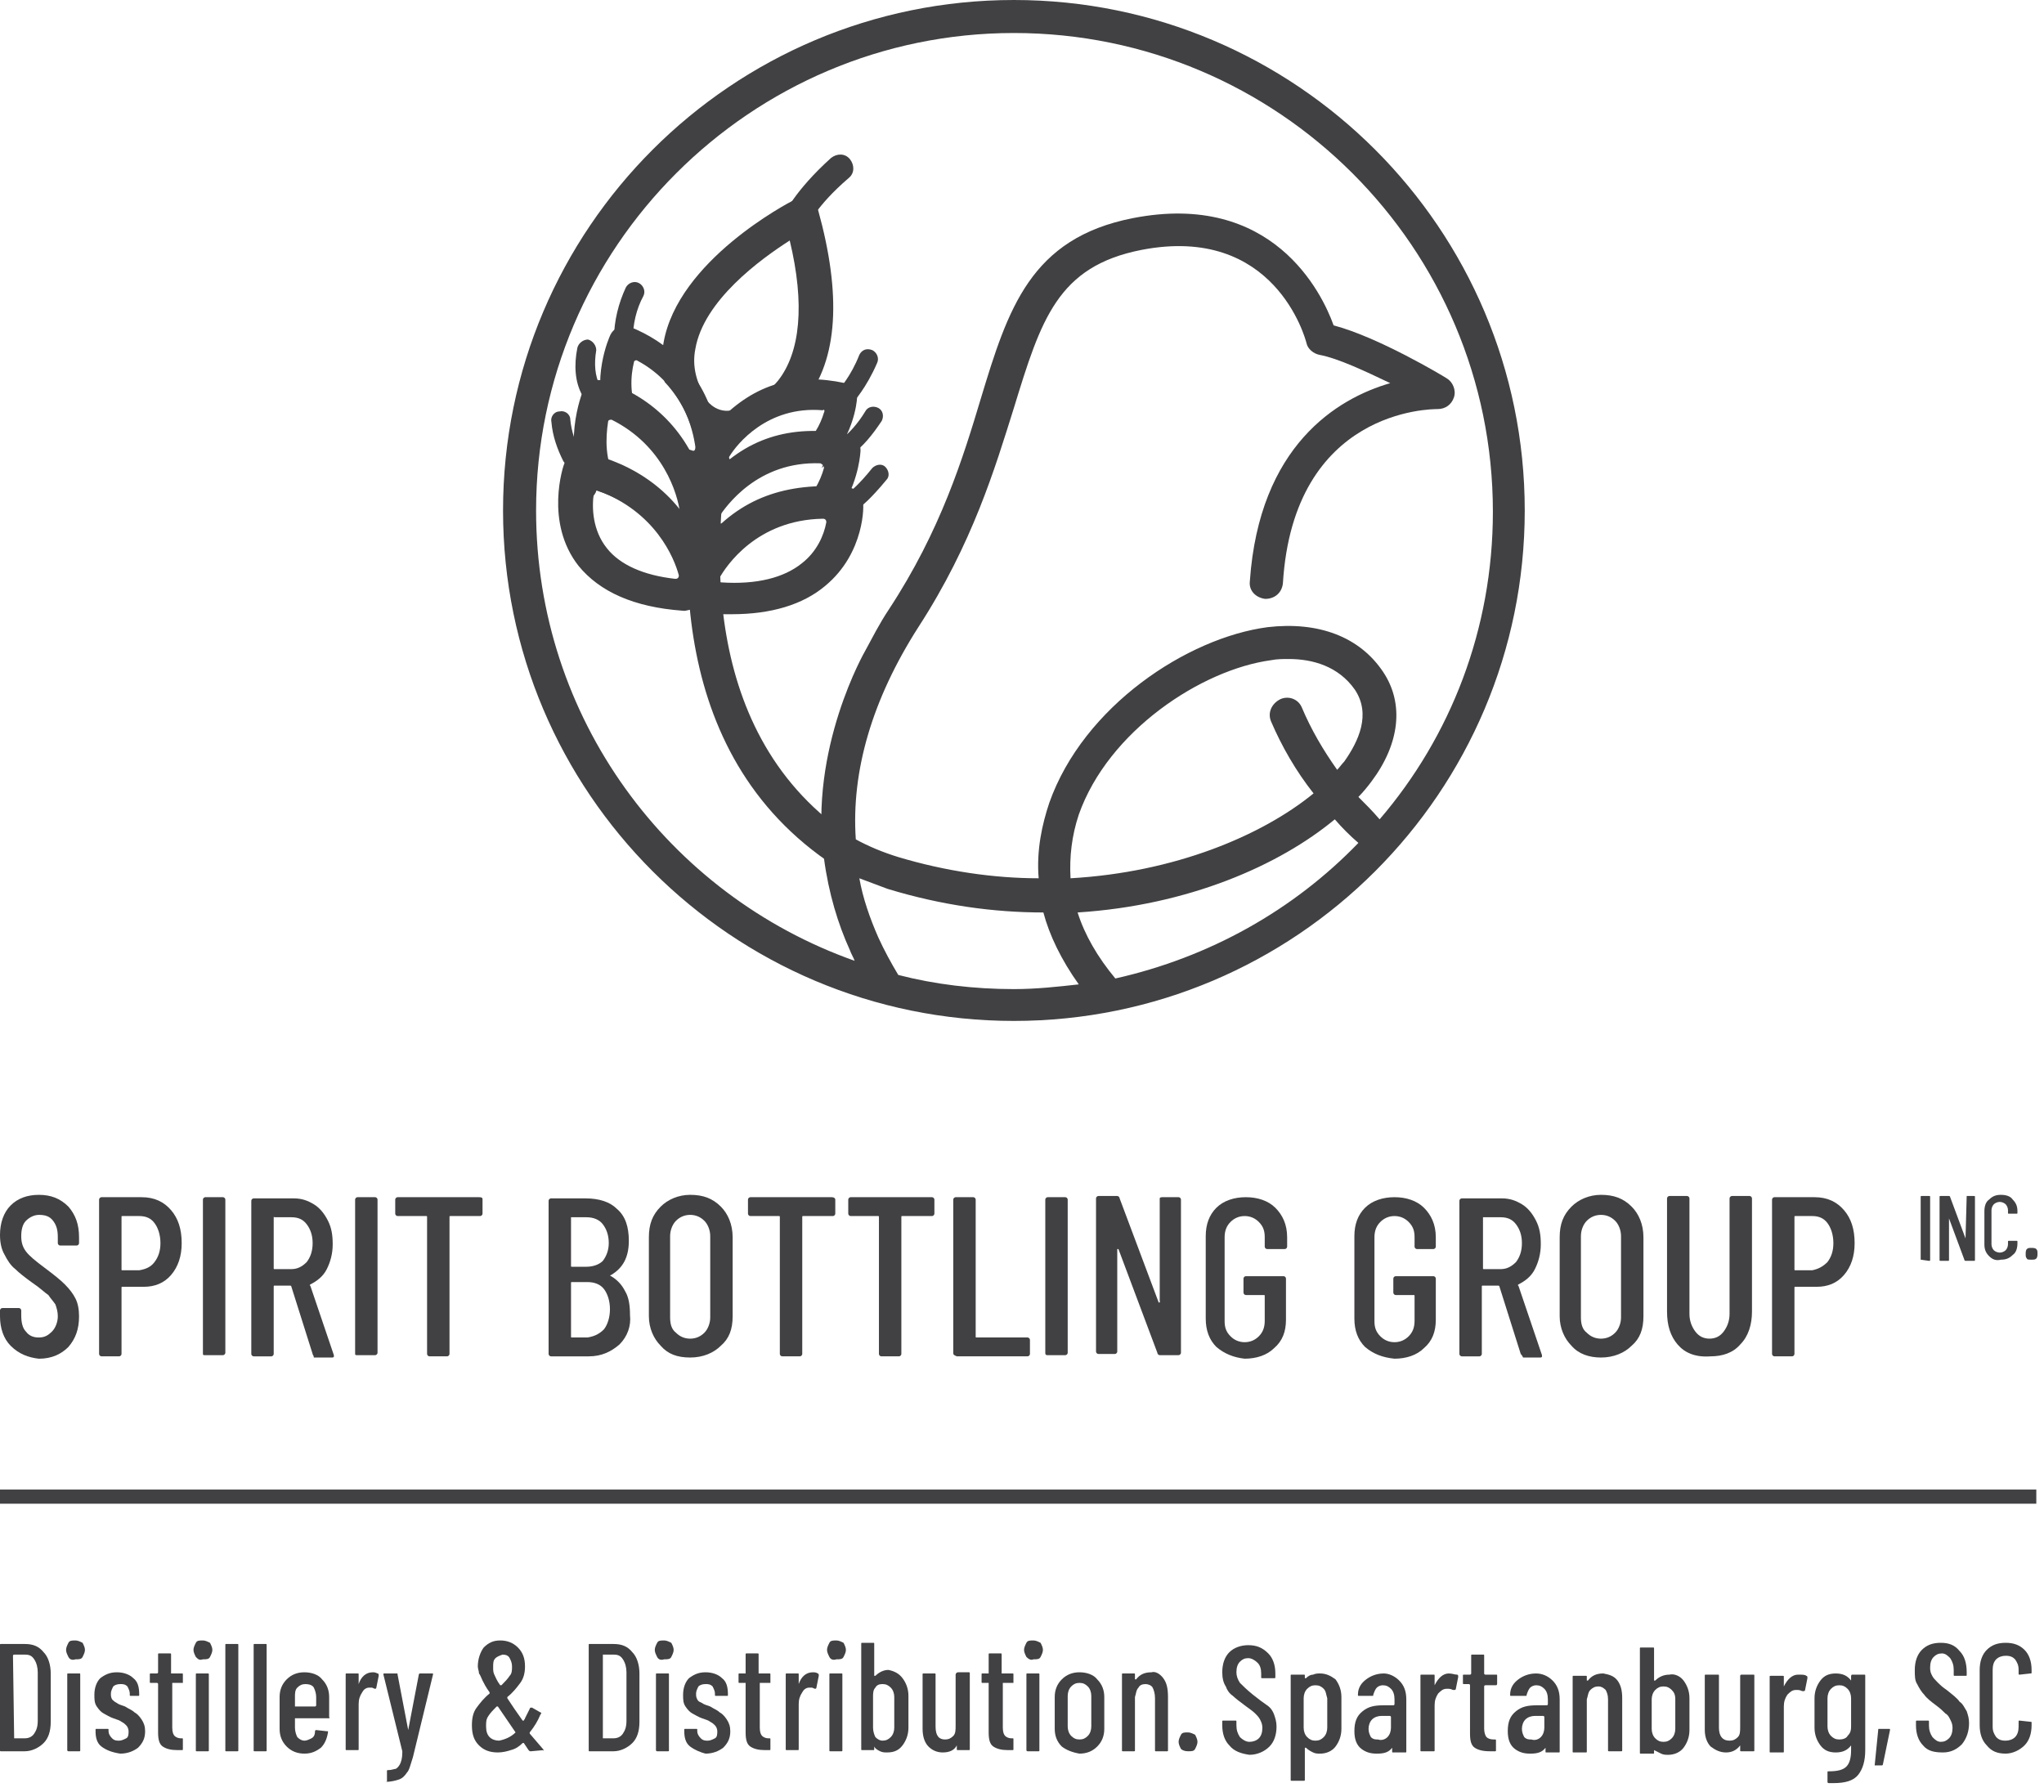<svg width="195" height="171" viewBox="0 0 195 171" fill="none" xmlns="http://www.w3.org/2000/svg">
<path d="M75.792 22.495C75.567 22.495 75.454 22.495 75.342 22.383C74.667 22.158 74.329 21.37 74.667 20.696C74.779 20.471 75.792 18.221 79.281 15.072C79.844 14.622 80.632 14.622 81.082 15.184C81.532 15.746 81.532 16.534 80.97 16.984C77.818 19.683 77.03 21.595 77.03 21.595C76.693 22.27 76.242 22.495 75.792 22.495Z" fill="#414042"/>
<path d="M81.195 83.348C80.969 83.348 80.632 83.236 80.407 83.123C63.411 72.662 64.649 52.191 66.788 40.831C66.9 40.043 67.801 39.481 68.588 39.593C69.376 39.706 69.939 40.606 69.827 41.393C67.801 51.854 66.675 70.975 82.095 80.424C82.77 80.874 82.995 81.773 82.545 82.561C82.207 83.123 81.645 83.348 81.195 83.348Z" fill="#414042"/>
<path d="M96.727 0C69.827 0 47.991 21.821 47.991 48.704C47.991 75.586 69.827 97.407 96.727 97.407C123.627 97.407 145.462 75.586 145.462 48.704C145.462 21.821 123.627 0 96.727 0ZM96.727 94.371C92.9 94.371 89.186 93.921 85.697 93.021C85.021 91.896 84.346 90.659 83.783 89.421C82.995 87.622 82.32 85.71 81.982 83.797C82.883 84.135 83.783 84.472 84.684 84.81C89.861 86.384 94.813 87.059 99.54 87.059C100.103 89.196 101.229 91.558 102.917 93.921C100.891 94.145 98.865 94.371 96.727 94.371ZM121.263 68.838C122.276 71.2 123.627 73.562 125.315 75.699C120.363 79.748 112.034 83.235 102.129 83.797C102.017 81.773 102.242 79.748 102.917 77.724C105.731 69.737 114.623 63.889 121.263 62.989C121.826 62.876 122.389 62.876 122.952 62.876C125.203 62.876 127.679 63.551 129.255 65.801C130.83 68.163 129.592 70.75 128.242 72.662C128.016 72.887 127.791 73.224 127.566 73.449C126.216 71.537 125.09 69.625 124.19 67.488C123.852 66.701 122.952 66.363 122.164 66.701C121.263 67.15 120.926 68.05 121.263 68.838ZM106.406 93.358C104.718 91.334 103.48 89.196 102.805 87.059C113.385 86.384 122.051 82.56 127.341 78.173C128.016 78.961 128.804 79.748 129.592 80.423C123.402 86.834 115.411 91.334 106.406 93.358ZM129.592 76.036C130.042 75.586 130.493 75.024 130.83 74.574C133.532 70.975 133.982 67.15 131.956 64.113C129.705 60.739 125.765 59.277 120.926 59.839C113.272 60.852 103.367 67.375 100.103 76.599C99.428 78.623 98.865 81.098 99.09 83.797C94.813 83.797 90.199 83.123 85.697 81.773C84.233 81.323 82.883 80.76 81.645 80.086C81.194 73.562 83.22 66.701 87.61 59.839C92.787 51.853 94.926 44.654 96.727 38.918C99.315 30.482 100.891 25.42 108.882 23.846C121.601 21.371 124.527 32.282 124.64 32.732C124.752 33.294 125.315 33.744 125.878 33.856C127.679 34.194 130.267 35.431 132.631 36.556C127.566 38.018 120.138 42.517 119.237 55.453C119.125 56.352 119.8 57.027 120.7 57.14C121.601 57.14 122.276 56.577 122.389 55.678C123.402 39.031 136.57 39.031 137.133 39.031C137.921 39.031 138.484 38.581 138.709 37.906C138.934 37.231 138.596 36.443 138.034 36.106C137.696 35.881 131.506 32.169 127.229 31.044C126.103 27.895 121.376 18.222 108.095 20.809C98.302 22.721 96.164 29.47 93.575 38.018C91.887 43.642 89.748 50.616 84.796 58.152C83.896 59.502 83.22 60.852 82.545 62.089C82.545 62.089 77.142 71.425 78.606 81.885C79.056 85.26 79.956 88.184 81.082 90.659C81.194 90.996 81.419 91.334 81.532 91.671C63.749 85.372 51.143 68.5 51.143 48.704C51.143 23.621 71.627 3.149 96.727 3.149C121.939 3.149 142.423 23.621 142.423 48.816C142.423 60.064 138.371 70.3 131.618 78.173C130.943 77.386 130.267 76.711 129.592 76.036Z" fill="#414042"/>
<path d="M77.03 19.122C76.58 18.897 76.129 18.897 75.679 19.122C75.229 19.347 64.649 24.858 63.298 32.732C63.073 33.969 63.073 35.319 63.411 36.444C65.099 38.243 65.887 40.268 66.225 41.618C66.337 41.73 66.45 41.955 66.562 42.068C67.8 42.968 69.714 42.405 69.714 42.405C69.939 42.405 70.164 42.293 70.389 42.293C71.402 41.055 73.316 39.481 76.129 39.031C76.355 38.806 76.58 38.581 76.805 38.243C79.956 34.307 80.294 28.12 78.043 20.022C77.818 19.684 77.48 19.234 77.03 19.122ZM74.216 36.331C73.091 37.681 71.74 38.468 70.502 38.918C68.588 39.818 67.463 38.243 67.463 38.243C66.45 36.556 66 34.981 66.337 33.294C67.125 28.683 72.528 24.746 75.341 22.946C76.805 29.02 76.355 33.632 74.216 36.331Z" fill="#414042"/>
<path d="M80.632 36.557C75.904 35.545 72.078 36.557 68.588 40.157C68.476 40.269 68.251 40.269 68.138 40.044C66.9 35.545 63.749 32.62 60.034 31.158C59.359 30.933 58.571 31.271 58.234 31.946C58.121 32.171 56.32 36.22 57.896 40.157C57.896 39.932 58.008 39.707 58.008 39.594C61.16 41.056 62.961 43.419 63.861 45.443C64.537 45.668 65.324 45.893 66.112 46.118H66.225L66.9 45.893C67.125 45.781 67.35 45.893 67.576 46.006L68.926 46.681C68.926 46.681 68.926 46.681 69.039 46.681C69.376 46.793 69.714 46.793 70.052 46.793C70.164 46.793 70.277 46.793 70.502 46.793C72.19 45.218 74.891 43.644 78.606 43.981C78.606 44.206 78.493 44.431 78.381 44.656C81.419 42.069 81.757 38.245 81.757 38.02C81.87 37.345 81.307 36.67 80.632 36.557ZM66 42.969C63.524 42.294 61.723 41.169 60.935 39.594C60.034 37.907 60.147 35.882 60.485 34.533C60.485 34.42 60.71 34.308 60.822 34.42C65.212 36.782 66.112 41.056 66.337 42.631C66.337 42.969 66.225 43.081 66 42.969ZM78.606 39.369C78.268 40.494 77.593 41.844 76.242 42.856C74.666 43.981 72.415 44.318 69.714 43.868C69.601 43.868 69.489 43.644 69.601 43.531C70.277 42.406 73.203 38.694 78.493 39.144C78.606 39.032 78.718 39.144 78.606 39.369Z" fill="#414042"/>
<path d="M79.394 48.254C80.519 47.354 79.957 49.154 80.519 48.029C81.982 45.554 82.095 43.08 82.095 42.967C82.095 42.18 81.532 41.505 80.744 41.393C75.454 40.493 71.065 41.73 67.463 45.892C67.35 46.004 67.125 46.004 67.013 45.779C65.437 40.83 61.836 37.681 57.558 36.331C56.771 36.106 55.87 36.444 55.645 37.231C55.532 37.456 53.394 42.855 56.095 47.467C56.32 47.804 55.532 48.254 55.87 48.591C55.87 47.916 56.883 47.242 56.883 46.792C60.71 48.029 62.848 50.391 63.861 52.416C64.199 52.528 64.649 52.528 64.987 52.641H65.1C65.1 52.641 66.45 52.303 66.675 52.416L68.138 53.091C68.138 53.091 68.138 53.091 68.251 53.091C68.589 53.091 69.039 53.203 69.376 53.203C69.489 53.203 69.602 53.203 69.602 53.203C71.065 51.403 73.766 49.041 78.493 49.041L79.394 48.254ZM64.649 49.266C61.836 48.704 59.809 47.467 58.797 45.779C57.671 43.98 57.784 41.73 58.009 40.268C58.009 40.043 58.234 40.043 58.346 40.043C63.299 42.517 64.649 47.129 64.874 48.929C64.987 49.154 64.874 49.379 64.649 49.266ZM78.606 44.655C78.268 45.892 77.48 47.467 76.017 48.591C74.329 49.941 71.853 50.391 68.701 49.941C68.476 49.941 68.364 49.716 68.476 49.491C69.264 48.254 72.303 43.98 78.268 44.205C78.493 44.317 78.606 44.43 78.606 44.655Z" fill="#414042"/>
<path d="M66.9 58.041L68.589 58.603C68.589 58.603 68.589 58.603 68.701 58.603C69.151 58.603 69.489 58.603 69.827 58.603C73.541 58.603 76.58 57.703 78.719 55.904C82.545 52.754 82.433 48.03 82.32 47.918C82.32 47.13 81.645 46.568 80.745 46.456C75.004 46.006 70.615 47.468 67.126 51.742C67.013 51.855 66.675 51.855 66.675 51.63C64.649 47.018 60.485 44.206 55.87 43.194C54.97 42.969 54.182 43.419 53.844 44.206C53.732 44.431 51.931 49.83 55.195 53.992C57.221 56.466 60.485 57.928 65.1 58.266H65.212C65.212 58.378 66.563 57.928 66.9 58.041ZM68.589 55.229C69.264 53.992 72.191 49.605 78.493 49.492C78.719 49.492 78.831 49.605 78.831 49.83C78.606 51.067 77.931 52.642 76.468 53.767C74.779 55.117 72.191 55.791 68.814 55.566C68.589 55.566 68.476 55.342 68.589 55.229ZM64.762 54.892C64.762 55.117 64.649 55.229 64.424 55.229C61.385 54.892 59.134 53.879 57.896 52.304C56.546 50.617 56.433 48.48 56.658 47.018C56.658 46.906 56.883 46.793 56.996 46.793C62.511 48.818 64.312 53.204 64.762 54.892Z" fill="#414042"/>
<path d="M56.32 38.243C55.983 38.243 55.645 38.019 55.532 37.681C54.857 36.444 54.745 34.869 55.082 33.182C55.195 32.732 55.645 32.395 56.095 32.395C56.545 32.507 56.883 32.957 56.883 33.407C56.658 34.757 56.77 35.881 57.221 36.781C57.446 37.231 57.221 37.794 56.77 38.019C56.658 38.243 56.433 38.243 56.32 38.243Z" fill="#414042"/>
<path d="M59.472 33.295C59.021 33.295 58.571 32.845 58.571 32.395C58.571 30.596 59.021 28.909 59.697 27.446C59.922 26.997 60.485 26.771 60.935 26.997C61.385 27.221 61.61 27.784 61.385 28.234C60.71 29.471 60.372 30.933 60.372 32.395C60.372 32.845 59.922 33.295 59.472 33.295Z" fill="#414042"/>
<path d="M80.744 43.53C80.519 43.53 80.181 43.417 79.956 43.192C79.619 42.742 79.731 42.18 80.181 41.955C80.969 41.393 81.87 40.38 82.545 39.256C82.77 38.806 83.333 38.693 83.783 38.918C84.233 39.143 84.346 39.706 84.121 40.155C83.22 41.505 82.32 42.63 81.194 43.417C81.082 43.53 80.969 43.53 80.744 43.53Z" fill="#414042"/>
<path d="M80.744 38.581C80.519 38.581 80.294 38.468 80.069 38.356C79.731 38.018 79.731 37.456 80.069 37.118C80.069 37.118 81.194 35.881 81.982 33.856C82.207 33.407 82.657 33.182 83.22 33.407C83.671 33.632 83.896 34.194 83.671 34.644C82.657 37.006 81.419 38.356 81.419 38.356C81.194 38.468 80.969 38.581 80.744 38.581Z" fill="#414042"/>
<path d="M81.645 48.478C81.307 48.478 81.082 48.366 80.857 48.141C80.519 47.691 80.632 47.129 81.082 46.904C81.082 46.904 81.87 46.341 83.22 44.654C83.558 44.317 84.121 44.204 84.458 44.542C84.796 44.879 84.909 45.441 84.571 45.779C82.995 47.691 82.207 48.254 82.095 48.366C81.982 48.366 81.87 48.478 81.645 48.478Z" fill="#414042"/>
<path d="M54.52 44.429C54.182 44.429 53.844 44.204 53.732 43.979C53.169 42.854 52.719 41.617 52.606 40.267C52.494 39.817 52.831 39.255 53.394 39.255C53.844 39.142 54.407 39.48 54.407 40.042C54.52 41.167 54.857 42.179 55.42 43.192C55.645 43.642 55.42 44.204 54.97 44.429C54.857 44.429 54.745 44.429 54.52 44.429Z" fill="#414042"/>
<path d="M1.013 128.398C0.338 127.724 0 126.711 0 125.586V125.024C0 124.912 0.113 124.799 0.225 124.799H1.801C1.914 124.799 2.026 124.912 2.026 125.024V125.474C2.026 126.149 2.139 126.711 2.476 127.049C2.814 127.499 3.264 127.611 3.714 127.611C4.277 127.611 4.615 127.386 4.953 127.049C5.29 126.711 5.515 126.149 5.515 125.586C5.515 125.136 5.403 124.799 5.29 124.462C5.065 124.124 4.84 123.899 4.615 123.562C4.277 123.337 3.827 122.887 3.152 122.437C2.364 121.875 1.801 121.425 1.463 121.087C1.013 120.75 0.676 120.187 0.45 119.737C0.113 119.175 0 118.5 0 117.825C0 116.7 0.338 115.688 1.013 115.013C1.689 114.338 2.589 114.001 3.714 114.001C4.84 114.001 5.74 114.338 6.528 115.126C7.204 115.913 7.541 116.813 7.541 118.05V118.613C7.541 118.725 7.429 118.838 7.316 118.838H5.74C5.628 118.838 5.515 118.725 5.515 118.613V118.05C5.515 117.375 5.403 116.925 5.065 116.476C4.727 116.026 4.277 115.913 3.714 115.913C3.264 115.913 2.814 116.138 2.476 116.476C2.139 116.813 2.026 117.375 2.026 117.938C2.026 118.5 2.139 118.95 2.476 119.4C2.814 119.85 3.377 120.3 4.277 120.975C5.178 121.65 5.74 122.1 6.191 122.549C6.641 122.999 6.979 123.449 7.204 123.899C7.429 124.349 7.541 124.912 7.541 125.586C7.541 126.824 7.204 127.724 6.528 128.511C5.853 129.186 4.953 129.636 3.714 129.636C2.701 129.523 1.801 129.186 1.013 128.398Z" fill="#414042"/>
<path d="M16.32 115.462C16.995 116.249 17.333 117.262 17.333 118.611C17.333 119.849 16.995 120.861 16.32 121.648C15.645 122.436 14.744 122.773 13.731 122.773H11.705C11.593 122.773 11.593 122.773 11.593 122.886V129.184C11.593 129.297 11.48 129.409 11.368 129.409H9.679C9.567 129.409 9.454 129.297 9.454 129.184V114.45C9.454 114.337 9.567 114.225 9.679 114.225H13.506C14.744 114.225 15.645 114.675 16.32 115.462ZM14.744 120.411C15.082 119.961 15.307 119.399 15.307 118.611C15.307 117.824 15.082 117.149 14.744 116.699C14.407 116.249 13.956 116.024 13.281 116.024H11.705C11.593 116.024 11.593 116.024 11.593 116.137V121.086C11.593 121.198 11.593 121.198 11.705 121.198H13.281C13.956 121.086 14.407 120.861 14.744 120.411Z" fill="#414042"/>
<path d="M19.359 129.072V114.45C19.359 114.337 19.472 114.225 19.584 114.225H21.273C21.385 114.225 21.498 114.337 21.498 114.45V129.072C21.498 129.184 21.385 129.297 21.273 129.297H19.584C19.359 129.297 19.359 129.297 19.359 129.072Z" fill="#414042"/>
<path d="M29.826 129.185L27.801 122.774C27.801 122.774 27.801 122.661 27.688 122.661H26.225C26.112 122.661 26.112 122.661 26.112 122.774V129.185C26.112 129.298 26 129.41 25.887 129.41H24.199C24.086 129.41 23.974 129.298 23.974 129.185V114.563C23.974 114.45 24.086 114.338 24.199 114.338H28.026C28.814 114.338 29.376 114.563 29.939 114.9C30.502 115.238 30.952 115.8 31.29 116.475C31.627 117.15 31.74 117.825 31.74 118.725C31.74 119.624 31.515 120.412 31.177 121.087C30.84 121.762 30.277 122.211 29.601 122.549C29.601 122.549 29.489 122.661 29.601 122.661L31.852 129.298V129.41C31.852 129.523 31.74 129.523 31.627 129.523H29.939C29.939 129.298 29.826 129.298 29.826 129.185ZM26.112 116.138V120.974C26.112 121.087 26.112 121.087 26.225 121.087H27.801C28.363 121.087 28.814 120.862 29.264 120.412C29.601 119.962 29.826 119.399 29.826 118.612C29.826 117.825 29.601 117.262 29.264 116.812C28.926 116.363 28.476 116.138 27.801 116.138H26.112C26.225 116.025 26.112 116.025 26.112 116.138Z" fill="#414042"/>
<path d="M33.879 129.072V114.45C33.879 114.337 33.991 114.225 34.104 114.225H35.792C35.904 114.225 36.017 114.337 36.017 114.45V129.072C36.017 129.184 35.904 129.297 35.792 129.297H34.104C33.879 129.297 33.879 129.297 33.879 129.072Z" fill="#414042"/>
<path d="M46.034 114.45V115.799C46.034 115.912 45.922 116.024 45.809 116.024H42.995C42.883 116.024 42.883 116.024 42.883 116.137V129.184C42.883 129.297 42.77 129.409 42.657 129.409H40.969C40.857 129.409 40.744 129.297 40.744 129.184V116.137C40.744 116.024 40.744 116.024 40.632 116.024H37.93C37.818 116.024 37.705 115.912 37.705 115.799V114.45C37.705 114.337 37.818 114.225 37.93 114.225H45.697C46.034 114.225 46.034 114.337 46.034 114.45Z" fill="#414042"/>
<path d="M59.09 128.285C58.302 128.96 57.402 129.41 56.164 129.41H52.562C52.45 129.41 52.337 129.298 52.337 129.185V114.563C52.337 114.45 52.45 114.338 52.562 114.338H55.826C57.177 114.338 58.19 114.675 58.865 115.35C59.653 116.025 59.991 117.037 59.991 118.387C59.991 119.962 59.428 120.974 58.302 121.649C58.19 121.649 58.19 121.762 58.302 121.762C58.865 122.099 59.315 122.549 59.653 123.224C59.991 123.786 60.103 124.574 60.103 125.473C60.216 126.486 59.878 127.498 59.09 128.285ZM54.476 116.138V120.749C54.476 120.862 54.475 120.862 54.588 120.862H55.939C56.614 120.862 57.177 120.637 57.514 120.299C57.852 119.849 58.077 119.287 58.077 118.612C58.077 117.825 57.852 117.262 57.514 116.812C57.177 116.363 56.614 116.138 55.939 116.138H54.476C54.476 116.025 54.476 116.025 54.476 116.138ZM57.627 126.823C57.965 126.373 58.19 125.698 58.19 124.911C58.19 124.124 57.965 123.449 57.627 122.999C57.289 122.549 56.727 122.324 56.051 122.324H54.588C54.475 122.324 54.476 122.324 54.476 122.436V127.498C54.476 127.61 54.475 127.61 54.588 127.61H56.051C56.727 127.498 57.177 127.273 57.627 126.823Z" fill="#414042"/>
<path d="M63.03 128.397C62.354 127.723 61.904 126.71 61.904 125.585V118.049C61.904 116.812 62.242 115.912 63.03 115.125C63.705 114.45 64.718 114 65.843 114C67.082 114 67.982 114.337 68.77 115.125C69.445 115.8 69.895 116.812 69.895 118.049V125.585C69.895 126.823 69.558 127.723 68.77 128.397C68.094 129.072 67.082 129.522 65.843 129.522C64.605 129.522 63.705 129.185 63.03 128.397ZM67.194 127.16C67.532 126.823 67.757 126.26 67.757 125.698V117.937C67.757 117.374 67.532 116.812 67.194 116.475C66.856 116.137 66.406 115.912 65.843 115.912C65.281 115.912 64.83 116.137 64.493 116.475C64.155 116.812 63.93 117.374 63.93 117.937V125.698C63.93 126.26 64.043 126.823 64.493 127.16C64.83 127.498 65.281 127.723 65.843 127.723C66.406 127.723 66.856 127.498 67.194 127.16Z" fill="#414042"/>
<path d="M79.687 114.45V115.799C79.687 115.912 79.575 116.024 79.462 116.024H76.648C76.536 116.024 76.536 116.024 76.536 116.137V129.184C76.536 129.297 76.423 129.409 76.311 129.409H74.622C74.51 129.409 74.397 129.297 74.397 129.184V116.137C74.397 116.024 74.397 116.024 74.285 116.024H71.584C71.471 116.024 71.358 115.912 71.358 115.799V114.45C71.358 114.337 71.471 114.225 71.584 114.225H79.35C79.575 114.225 79.687 114.337 79.687 114.45Z" fill="#414042"/>
<path d="M89.142 114.45V115.799C89.142 115.912 89.029 116.024 88.917 116.024H86.103C85.99 116.024 85.99 116.024 85.99 116.137V129.184C85.99 129.297 85.878 129.409 85.765 129.409H84.077C83.964 129.409 83.852 129.297 83.852 129.184V116.137C83.852 116.024 83.852 116.024 83.739 116.024H81.15C81.038 116.024 80.925 115.912 80.925 115.799V114.45C80.925 114.337 81.038 114.225 81.15 114.225H88.917C89.029 114.225 89.142 114.337 89.142 114.45Z" fill="#414042"/>
<path d="M90.942 129.072V114.45C90.942 114.337 91.055 114.225 91.168 114.225H92.856C92.969 114.225 93.081 114.337 93.081 114.45V127.497C93.081 127.61 93.081 127.61 93.194 127.61H98.033C98.146 127.61 98.258 127.722 98.258 127.835V129.184C98.258 129.297 98.146 129.409 98.033 129.409H91.28C91.055 129.297 90.942 129.297 90.942 129.072Z" fill="#414042"/>
<path d="M99.722 129.072V114.45C99.722 114.337 99.835 114.225 99.947 114.225H101.635C101.748 114.225 101.86 114.337 101.86 114.45V129.072C101.86 129.184 101.748 129.297 101.635 129.297H99.947C99.835 129.297 99.722 129.297 99.722 129.072Z" fill="#414042"/>
<path d="M110.864 114.224H112.44C112.553 114.224 112.665 114.336 112.665 114.449V129.071C112.665 129.184 112.553 129.296 112.44 129.296H110.639C110.527 129.296 110.414 129.184 110.414 129.071L106.7 119.173C106.7 119.173 106.7 119.173 106.587 119.173V128.959C106.587 129.071 106.475 129.184 106.362 129.184H104.787C104.674 129.184 104.562 129.071 104.562 128.959V114.336C104.562 114.224 104.674 114.111 104.787 114.111H106.587C106.7 114.111 106.813 114.224 106.813 114.336L110.527 124.235C110.527 124.235 110.527 124.347 110.639 124.235C110.752 124.122 110.639 124.235 110.639 124.122V114.336C110.639 114.336 110.639 114.224 110.864 114.224Z" fill="#414042"/>
<path d="M116.042 128.51C115.367 127.835 115.029 126.935 115.029 125.81V117.936C115.029 116.812 115.367 115.912 116.042 115.237C116.717 114.562 117.73 114.225 118.856 114.225C119.981 114.225 120.994 114.562 121.67 115.237C122.345 115.912 122.795 116.812 122.795 118.049V118.949C122.795 119.061 122.683 119.174 122.57 119.174H120.882C120.769 119.174 120.657 119.061 120.657 118.949V118.049C120.657 117.487 120.544 117.037 120.094 116.587C119.756 116.249 119.306 116.024 118.743 116.024C118.181 116.024 117.73 116.249 117.393 116.587C117.055 116.924 116.83 117.374 116.83 118.049V126.035C116.83 126.597 116.942 127.047 117.393 127.497C117.73 127.835 118.181 128.06 118.743 128.06C119.306 128.06 119.756 127.835 120.094 127.497C120.432 127.16 120.657 126.71 120.657 126.035V123.673C120.657 123.56 120.657 123.56 120.544 123.56H118.856C118.743 123.56 118.631 123.448 118.631 123.335V121.986C118.631 121.873 118.743 121.761 118.856 121.761H122.458C122.57 121.761 122.683 121.873 122.683 121.986V125.923C122.683 127.047 122.345 127.947 121.557 128.622C120.882 129.297 119.869 129.634 118.743 129.634C117.73 129.522 116.83 129.184 116.042 128.51Z" fill="#414042"/>
<path d="M130.223 128.51C129.548 127.835 129.21 126.935 129.21 125.81V117.936C129.21 116.812 129.548 115.912 130.223 115.237C130.899 114.562 131.912 114.225 133.037 114.225C134.163 114.225 135.176 114.562 135.851 115.237C136.526 115.912 136.977 116.812 136.977 118.049V118.949C136.977 119.061 136.864 119.174 136.751 119.174H135.176C135.063 119.174 134.951 119.061 134.951 118.949V118.049C134.951 117.487 134.838 117.037 134.388 116.587C134.05 116.249 133.6 116.024 133.037 116.024C132.474 116.024 132.024 116.249 131.687 116.587C131.349 116.924 131.124 117.374 131.124 118.049V126.035C131.124 126.597 131.236 127.047 131.687 127.497C132.024 127.835 132.474 128.06 133.037 128.06C133.6 128.06 134.05 127.835 134.388 127.497C134.726 127.16 134.951 126.71 134.951 126.035V123.673C134.951 123.56 134.951 123.56 134.838 123.56H133.15C133.037 123.56 132.925 123.448 132.925 123.335V121.986C132.925 121.873 133.037 121.761 133.15 121.761H136.751C136.864 121.761 136.977 121.873 136.977 121.986V125.923C136.977 127.047 136.639 127.947 135.851 128.622C135.176 129.297 134.163 129.634 133.037 129.634C131.912 129.522 131.011 129.184 130.223 128.51Z" fill="#414042"/>
<path d="M145.081 129.185L143.055 122.774C143.055 122.774 143.055 122.661 142.942 122.661H141.479C141.367 122.661 141.367 122.661 141.367 122.774V129.185C141.367 129.298 141.254 129.41 141.142 129.41H139.453C139.341 129.41 139.228 129.298 139.228 129.185V114.563C139.228 114.45 139.341 114.338 139.453 114.338H143.28C144.068 114.338 144.631 114.563 145.193 114.9C145.756 115.238 146.206 115.8 146.544 116.475C146.882 117.15 146.994 117.825 146.994 118.725C146.994 119.624 146.769 120.412 146.432 121.087C146.094 121.762 145.531 122.211 144.856 122.549C144.856 122.549 144.743 122.661 144.856 122.661L147.107 129.298V129.41C147.107 129.523 146.994 129.523 146.882 129.523H145.306C145.193 129.298 145.193 129.298 145.081 129.185ZM141.479 116.138V120.974C141.479 121.087 141.479 121.087 141.592 121.087H143.168C143.73 121.087 144.18 120.862 144.631 120.412C144.968 119.962 145.193 119.399 145.193 118.612C145.193 117.825 144.968 117.262 144.631 116.812C144.293 116.363 143.843 116.138 143.168 116.138H141.479C141.479 116.025 141.479 116.025 141.479 116.138Z" fill="#414042"/>
<path d="M149.921 128.397C149.245 127.723 148.795 126.71 148.795 125.585V118.049C148.795 116.812 149.133 115.912 149.921 115.125C150.596 114.45 151.609 114 152.734 114C153.972 114 154.873 114.337 155.661 115.125C156.336 115.8 156.786 116.812 156.786 118.049V125.585C156.786 126.823 156.449 127.723 155.661 128.397C154.985 129.072 153.972 129.522 152.734 129.522C151.609 129.522 150.596 129.185 149.921 128.397ZM154.085 127.16C154.423 126.823 154.648 126.26 154.648 125.698V117.937C154.648 117.374 154.423 116.812 154.085 116.475C153.747 116.137 153.297 115.912 152.734 115.912C152.172 115.912 151.721 116.137 151.384 116.475C151.046 116.812 150.821 117.374 150.821 117.937V125.698C150.821 126.26 150.934 126.823 151.384 127.16C151.721 127.498 152.172 127.723 152.734 127.723C153.297 127.723 153.747 127.498 154.085 127.16Z" fill="#414042"/>
<path d="M160.05 128.284C159.375 127.496 159.037 126.484 159.037 125.134V114.336C159.037 114.224 159.15 114.111 159.262 114.111H160.95C161.063 114.111 161.175 114.224 161.175 114.336V125.359C161.175 126.034 161.401 126.597 161.738 127.046C162.076 127.496 162.526 127.721 163.089 127.721C163.652 127.721 164.102 127.496 164.44 127.046C164.777 126.597 165.002 126.034 165.002 125.359V114.336C165.002 114.224 165.115 114.111 165.227 114.111H166.916C167.028 114.111 167.141 114.224 167.141 114.336V125.134C167.141 126.372 166.803 127.496 166.015 128.284C165.34 129.071 164.327 129.409 163.201 129.409C161.738 129.521 160.725 129.071 160.05 128.284Z" fill="#414042"/>
<path d="M175.92 115.462C176.596 116.249 176.933 117.262 176.933 118.611C176.933 119.849 176.596 120.861 175.92 121.648C175.245 122.436 174.345 122.773 173.332 122.773H171.306C171.193 122.773 171.193 122.773 171.193 122.886V129.184C171.193 129.297 171.081 129.409 170.968 129.409H169.28C169.167 129.409 169.055 129.297 169.055 129.184V114.45C169.055 114.337 169.167 114.225 169.28 114.225H173.107C174.345 114.225 175.245 114.675 175.92 115.462ZM174.345 120.411C174.682 119.961 174.907 119.399 174.907 118.611C174.907 117.824 174.682 117.149 174.345 116.699C174.007 116.249 173.557 116.024 172.882 116.024H171.306C171.193 116.024 171.193 116.024 171.193 116.137V121.086C171.193 121.198 171.193 121.198 171.306 121.198H172.882C173.444 121.086 173.895 120.861 174.345 120.411Z" fill="#414042"/>
<path d="M183.236 120.185V114.224C183.236 114.111 183.236 114.111 183.348 114.111H184.024C184.136 114.111 184.136 114.111 184.136 114.224V120.185C184.136 120.298 184.136 120.298 184.024 120.298L183.236 120.185Z" fill="#414042"/>
<path d="M187.625 114.111H188.301C188.413 114.111 188.413 114.111 188.413 114.224V120.185C188.413 120.298 188.413 120.298 188.301 120.298H187.513C187.513 120.298 187.4 120.298 187.4 120.185L185.937 116.248V120.185C185.937 120.298 185.937 120.298 185.825 120.298H185.149C185.037 120.298 185.037 120.298 185.037 120.185V114.224C185.037 114.111 185.037 114.111 185.149 114.111H185.937C185.937 114.111 186.05 114.111 186.05 114.224L187.513 118.161L187.625 114.111Z" fill="#414042"/>
<path d="M189.764 119.849C189.427 119.512 189.314 119.174 189.314 118.724V115.575C189.314 115.125 189.427 114.675 189.764 114.45C190.102 114.112 190.44 114 190.89 114C191.34 114 191.79 114.112 192.015 114.45C192.353 114.787 192.466 115.125 192.466 115.575V115.687C192.466 115.8 192.466 115.8 192.353 115.8H191.678C191.565 115.8 191.565 115.8 191.565 115.687V115.462C191.565 115.237 191.453 115.012 191.34 114.9C191.227 114.787 191.002 114.675 190.777 114.675C190.552 114.675 190.327 114.787 190.214 114.9C190.102 115.012 189.989 115.237 189.989 115.462V118.724C189.989 118.949 190.102 119.174 190.214 119.287C190.327 119.399 190.552 119.512 190.777 119.512C191.002 119.512 191.227 119.399 191.34 119.287C191.453 119.174 191.565 118.949 191.565 118.724V118.499C191.565 118.387 191.565 118.387 191.678 118.387H192.353C192.466 118.387 192.466 118.387 192.466 118.499V118.612C192.466 119.062 192.353 119.512 192.015 119.736C191.678 120.074 191.34 120.186 190.89 120.186C190.44 120.299 190.102 120.186 189.764 119.849Z" fill="#414042"/>
<path d="M193.366 120.074C193.253 119.961 193.253 119.849 193.253 119.624C193.253 119.511 193.253 119.286 193.366 119.174C193.479 119.062 193.591 119.062 193.816 119.062C193.929 119.062 194.154 119.062 194.266 119.174C194.379 119.286 194.379 119.399 194.379 119.624C194.379 119.736 194.379 119.961 194.266 120.074C194.154 120.186 194.041 120.186 193.816 120.186C193.591 120.186 193.366 120.186 193.366 120.074Z" fill="#414042"/>
<path d="M194.266 142.12H0V143.47H194.266V142.12Z" fill="#414042"/>
<path d="M0 166.978V156.967C0 156.854 -1.7191e-06 156.854 0.113 156.854H2.364C3.151 156.854 3.714 157.079 4.164 157.642C4.615 158.092 4.84 158.879 4.84 159.666V164.278C4.84 165.178 4.615 165.853 4.164 166.303C3.714 166.753 3.039 167.09 2.364 167.09H0.113C-1.7191e-06 167.09 0 167.09 0 166.978ZM1.351 165.853H2.364C2.701 165.853 3.039 165.74 3.264 165.403C3.489 165.066 3.602 164.728 3.602 164.166V159.554C3.602 159.104 3.489 158.654 3.264 158.317C3.039 157.979 2.814 157.867 2.364 157.867H1.351C1.351 157.867 1.238 157.867 1.238 157.979L1.351 165.853Z" fill="#414042"/>
<path d="M6.528 158.091C6.416 157.866 6.303 157.641 6.303 157.416C6.303 157.191 6.416 156.967 6.528 156.742C6.641 156.517 6.866 156.517 7.204 156.517C7.429 156.517 7.654 156.629 7.879 156.742C7.991 156.967 8.104 157.191 8.104 157.416C8.104 157.641 7.991 157.866 7.879 158.091C7.766 158.316 7.541 158.316 7.204 158.316C6.866 158.429 6.641 158.316 6.528 158.091ZM6.416 166.977V159.779C6.416 159.666 6.416 159.666 6.528 159.666H7.541C7.654 159.666 7.654 159.666 7.654 159.779V166.977C7.654 167.09 7.654 167.09 7.541 167.09H6.528C6.528 167.09 6.416 167.09 6.416 166.977Z" fill="#414042"/>
<path d="M9.68 166.64C9.229 166.302 9.117 165.74 9.117 165.178V165.065C9.117 164.953 9.117 164.953 9.229 164.953H10.242C10.355 164.953 10.355 164.953 10.355 165.065V165.178C10.355 165.403 10.467 165.628 10.693 165.853C10.918 166.078 11.143 166.078 11.368 166.078C11.593 166.078 11.818 165.965 12.043 165.853C12.268 165.74 12.268 165.403 12.268 165.178C12.268 164.953 12.156 164.728 12.043 164.615C11.931 164.503 11.818 164.39 11.593 164.278C11.48 164.165 11.143 164.053 10.805 163.94C10.467 163.828 10.13 163.603 9.905 163.491C9.68 163.378 9.454 163.153 9.229 162.816C9.004 162.478 9.004 162.141 9.004 161.691C9.004 161.016 9.229 160.454 9.567 160.116C10.017 159.779 10.467 159.554 11.143 159.554C11.818 159.554 12.381 159.779 12.719 160.116C13.169 160.454 13.281 161.016 13.281 161.691C13.281 161.803 13.281 161.803 13.169 161.803H12.493C12.381 161.803 12.381 161.803 12.381 161.691V161.578C12.381 161.353 12.268 161.128 12.156 160.903C11.931 160.679 11.706 160.679 11.48 160.679C11.143 160.679 10.918 160.791 10.805 160.903C10.693 161.128 10.58 161.353 10.58 161.578C10.58 161.803 10.58 161.916 10.693 162.141C10.805 162.253 10.918 162.366 11.143 162.478C11.255 162.591 11.593 162.703 11.931 162.816C12.268 163.041 12.606 163.153 12.831 163.378C13.056 163.491 13.281 163.715 13.506 164.053C13.732 164.39 13.844 164.728 13.844 165.178C13.844 165.853 13.619 166.302 13.169 166.752C12.719 167.09 12.156 167.315 11.48 167.315C10.693 167.202 10.13 166.977 9.68 166.64Z" fill="#414042"/>
<path d="M17.446 160.566H16.433C16.433 160.566 16.433 160.566 16.433 160.678V164.84C16.433 165.29 16.545 165.515 16.658 165.627C16.77 165.74 16.996 165.852 17.221 165.852H17.333C17.446 165.852 17.446 165.852 17.446 165.965V166.865C17.446 166.977 17.446 166.977 17.333 166.977H16.883C16.32 166.977 15.87 166.865 15.532 166.64C15.195 166.415 15.082 165.965 15.082 165.29V160.678C15.082 160.678 15.082 160.566 14.97 160.566H14.407C14.294 160.566 14.294 160.566 14.294 160.453V159.779C14.294 159.666 14.294 159.666 14.407 159.666H14.97C14.97 159.666 15.082 159.666 15.082 159.554V157.866C15.082 157.754 15.082 157.754 15.195 157.754H16.208C16.32 157.754 16.32 157.754 16.32 157.866V159.554V159.666H17.333C17.446 159.666 17.446 159.666 17.446 159.779V160.566C17.446 160.566 17.558 160.566 17.446 160.566Z" fill="#414042"/>
<path d="M18.684 158.091C18.571 157.866 18.459 157.641 18.459 157.416C18.459 157.191 18.571 156.967 18.684 156.742C18.796 156.517 19.021 156.517 19.359 156.517C19.584 156.517 19.809 156.629 20.034 156.742C20.147 156.967 20.259 157.191 20.259 157.416C20.259 157.641 20.147 157.866 20.034 158.091C19.922 158.316 19.697 158.316 19.359 158.316C19.021 158.429 18.909 158.316 18.684 158.091ZM18.684 166.977V159.779C18.684 159.666 18.684 159.666 18.796 159.666H19.809C19.922 159.666 19.922 159.666 19.922 159.779V166.977C19.922 167.09 19.922 167.09 19.809 167.09H18.796C18.684 167.09 18.684 167.09 18.684 166.977Z" fill="#414042"/>
<path d="M21.498 166.978V156.967C21.498 156.854 21.498 156.854 21.61 156.854H22.623C22.736 156.854 22.736 156.854 22.736 156.967V166.978C22.736 167.09 22.736 167.09 22.623 167.09H21.61C21.498 167.09 21.498 167.09 21.498 166.978Z" fill="#414042"/>
<path d="M24.199 166.978V156.967C24.199 156.854 24.199 156.854 24.311 156.854H25.324C25.437 156.854 25.437 156.854 25.437 156.967V166.978C25.437 167.09 25.437 167.09 25.324 167.09H24.311C24.199 167.09 24.199 167.09 24.199 166.978Z" fill="#414042"/>
<path d="M31.29 163.94H28.139C28.139 163.94 28.139 163.94 28.139 164.053V164.84C28.139 165.178 28.251 165.515 28.364 165.74C28.589 165.965 28.814 166.078 29.039 166.078C29.264 166.078 29.489 165.965 29.714 165.853C29.939 165.74 30.052 165.515 30.052 165.178C30.052 165.065 30.164 165.065 30.164 165.065L31.177 165.178H31.29V165.29C31.177 165.965 30.952 166.415 30.615 166.752C30.164 167.09 29.714 167.315 29.039 167.315C28.364 167.315 27.801 167.09 27.351 166.64C26.9 166.19 26.675 165.628 26.675 164.953V161.916C26.675 161.241 26.9 160.679 27.351 160.229C27.801 159.779 28.364 159.554 29.039 159.554C29.714 159.554 30.39 159.779 30.727 160.229C31.177 160.679 31.402 161.241 31.402 161.916V163.828C31.515 163.94 31.402 163.94 31.29 163.94ZM28.364 161.016C28.139 161.241 28.139 161.578 28.139 161.916V162.703V162.816H30.052C30.052 162.816 30.164 162.816 30.164 162.703V161.916C30.164 161.578 30.052 161.241 29.939 161.016C29.827 160.791 29.489 160.679 29.151 160.679C28.814 160.679 28.589 160.791 28.364 161.016Z" fill="#414042"/>
<path d="M36.017 159.666C36.129 159.666 36.129 159.779 36.129 159.891L35.904 161.016C35.904 161.128 35.792 161.128 35.792 161.128C35.679 161.128 35.566 161.016 35.454 161.016C35.341 161.016 35.341 161.016 35.229 161.016C34.891 161.016 34.666 161.241 34.553 161.466C34.328 161.803 34.216 162.141 34.216 162.591V166.865C34.216 166.977 34.216 166.977 34.103 166.977H33.09C32.978 166.977 32.978 166.977 32.978 166.865V159.779C32.978 159.666 32.978 159.666 33.09 159.666H34.103C34.216 159.666 34.216 159.666 34.216 159.779V160.679C34.441 160.004 34.891 159.554 35.566 159.554C35.679 159.554 35.792 159.554 36.017 159.666Z" fill="#414042"/>
<path d="M36.917 170.013C36.917 170.013 36.917 169.901 36.917 170.013V169.001C36.917 168.888 36.917 168.888 37.03 168.888C37.368 168.888 37.593 168.776 37.705 168.776C37.818 168.776 38.043 168.551 38.156 168.326C38.268 168.101 38.381 167.764 38.381 167.201V167.089L36.58 159.778C36.58 159.665 36.58 159.665 36.692 159.665H37.818C37.93 159.665 37.93 159.665 37.93 159.778L38.943 165.064L39.956 159.778C39.956 159.665 40.069 159.665 40.069 159.665H41.194H41.307V159.778L39.394 167.651C39.168 168.326 39.056 168.888 38.831 169.113C38.606 169.451 38.381 169.676 38.043 169.788C37.705 169.901 37.255 170.013 36.692 170.013H36.917Z" fill="#414042"/>
<path d="M51.887 166.977C51.887 167.09 51.887 167.09 51.887 166.977C51.887 167.09 51.774 167.09 51.887 166.977L50.649 167.09C50.536 167.09 50.536 167.09 50.424 166.977L49.973 166.302C49.973 166.302 49.973 166.302 49.861 166.302C49.523 166.64 49.185 166.865 48.735 166.977C48.398 167.09 47.947 167.202 47.497 167.202C46.709 167.202 46.147 166.977 45.696 166.527C45.246 166.077 45.021 165.515 45.021 164.615C45.021 163.94 45.134 163.378 45.471 162.928C45.809 162.478 46.147 162.028 46.709 161.578C46.709 161.578 46.709 161.578 46.709 161.466C46.372 161.016 46.147 160.566 46.034 160.341C45.921 160.116 45.809 159.779 45.696 159.666C45.696 159.441 45.584 159.216 45.584 158.991C45.584 158.316 45.809 157.641 46.147 157.191C46.597 156.742 47.047 156.517 47.722 156.517C48.398 156.517 48.96 156.742 49.411 157.191C49.861 157.641 50.086 158.204 50.086 158.991C50.086 159.554 49.973 160.116 49.636 160.566C49.298 161.016 48.96 161.466 48.398 161.916C48.398 161.916 48.398 161.916 48.398 162.028L49.073 163.04L49.861 164.165C49.861 164.165 49.861 164.165 49.973 164.165C49.973 164.053 50.086 164.053 50.086 163.94C50.311 163.49 50.424 163.265 50.536 163.04C50.536 163.04 50.536 162.928 50.649 162.928H50.761L51.549 163.378C51.662 163.378 51.662 163.49 51.549 163.603C51.324 164.165 50.986 164.728 50.536 165.29V165.403L51.887 166.977ZM49.185 165.29C49.185 165.29 49.185 165.178 49.185 165.29L47.497 162.815C47.497 162.815 47.497 162.815 47.385 162.815C47.047 163.153 46.822 163.378 46.597 163.715C46.372 164.053 46.372 164.278 46.372 164.728C46.372 165.178 46.484 165.515 46.709 165.74C46.934 165.965 47.272 166.077 47.61 166.077C48.172 165.965 48.735 165.74 49.185 165.29ZM47.272 158.204C47.047 158.429 47.047 158.654 47.047 159.104C47.047 159.329 47.047 159.554 47.16 159.779C47.272 160.003 47.385 160.341 47.722 160.791C47.722 160.791 47.722 160.791 47.835 160.791C48.172 160.453 48.398 160.228 48.623 159.891C48.848 159.666 48.848 159.329 48.848 158.991C48.848 158.654 48.735 158.429 48.623 158.204C48.51 157.979 48.285 157.866 47.947 157.866C47.61 157.979 47.385 158.091 47.272 158.204Z" fill="#414042"/>
<path d="M56.164 166.978V156.967C56.164 156.854 56.164 156.854 56.276 156.854H58.528C59.315 156.854 59.878 157.079 60.328 157.642C60.779 158.092 61.004 158.879 61.004 159.666V164.278C61.004 165.178 60.779 165.853 60.328 166.303C59.878 166.753 59.203 167.09 58.528 167.09H56.276C56.164 167.09 56.164 167.09 56.164 166.978ZM57.515 165.853H58.528C58.865 165.853 59.203 165.74 59.428 165.403C59.653 165.066 59.766 164.728 59.766 164.166V159.554C59.766 159.104 59.653 158.654 59.428 158.317C59.203 157.979 58.978 157.867 58.528 157.867H57.515C57.515 157.867 57.515 157.867 57.515 157.979V165.853Z" fill="#414042"/>
<path d="M62.692 158.091C62.579 157.866 62.467 157.641 62.467 157.416C62.467 157.191 62.579 156.967 62.692 156.742C62.804 156.517 63.03 156.517 63.367 156.517C63.592 156.517 63.818 156.629 64.043 156.742C64.155 156.967 64.268 157.191 64.268 157.416C64.268 157.641 64.155 157.866 64.043 158.091C63.93 158.316 63.705 158.316 63.367 158.316C63.03 158.429 62.804 158.316 62.692 158.091ZM62.579 166.977V159.779C62.579 159.666 62.579 159.666 62.692 159.666H63.705C63.818 159.666 63.818 159.666 63.818 159.779V166.977C63.818 167.09 63.818 167.09 63.705 167.09H62.692C62.692 167.09 62.579 167.09 62.579 166.977Z" fill="#414042"/>
<path d="M65.844 166.64C65.393 166.302 65.281 165.74 65.281 165.178V165.065C65.281 164.953 65.281 164.953 65.393 164.953H66.406C66.519 164.953 66.519 164.953 66.519 165.065V165.178C66.519 165.403 66.631 165.628 66.856 165.853C67.082 166.078 67.307 166.078 67.532 166.078C67.757 166.078 67.982 165.965 68.207 165.853C68.432 165.74 68.432 165.403 68.432 165.178C68.432 164.953 68.32 164.728 68.207 164.615C68.095 164.503 67.982 164.39 67.757 164.278C67.644 164.165 67.307 164.053 66.969 163.94C66.631 163.828 66.294 163.603 66.069 163.491C65.844 163.378 65.618 163.153 65.393 162.816C65.168 162.478 65.168 162.141 65.168 161.691C65.168 161.016 65.393 160.454 65.731 160.116C66.181 159.779 66.631 159.554 67.307 159.554C67.982 159.554 68.545 159.779 68.882 160.116C69.333 160.454 69.445 161.016 69.445 161.691C69.445 161.803 69.445 161.803 69.333 161.803H68.32C68.207 161.803 68.207 161.803 68.207 161.691V161.578C68.207 161.353 68.095 161.128 67.982 160.903C67.757 160.679 67.532 160.679 67.307 160.679C66.969 160.679 66.744 160.791 66.631 160.903C66.519 161.128 66.406 161.353 66.406 161.578C66.406 161.803 66.406 161.916 66.519 162.141C66.631 162.366 66.744 162.366 66.969 162.478C67.082 162.591 67.419 162.703 67.757 162.816C68.095 163.041 68.432 163.153 68.657 163.378C68.882 163.491 69.108 163.715 69.333 164.053C69.558 164.39 69.67 164.728 69.67 165.178C69.67 165.853 69.445 166.302 68.995 166.752C68.545 167.09 67.982 167.315 67.307 167.315C66.856 167.202 66.294 166.977 65.844 166.64Z" fill="#414042"/>
<path d="M73.497 160.566H72.484C72.484 160.566 72.484 160.566 72.484 160.678V164.84C72.484 165.29 72.597 165.515 72.709 165.627C72.822 165.74 73.047 165.852 73.272 165.852H73.385C73.497 165.852 73.497 165.852 73.497 165.965V166.865C73.497 166.977 73.497 166.977 73.385 166.977H72.934C72.372 166.977 71.921 166.865 71.584 166.64C71.246 166.415 71.134 165.965 71.134 165.29V160.678V160.566H70.571C70.458 160.566 70.458 160.566 70.458 160.453V159.779C70.458 159.666 70.458 159.666 70.571 159.666H71.134C71.134 159.666 71.134 159.666 71.134 159.554V157.866C71.134 157.754 71.134 157.754 71.246 157.754H72.259C72.372 157.754 72.372 157.754 72.372 157.866V159.554V159.666H73.385C73.497 159.666 73.497 159.666 73.497 159.779V160.566C73.61 160.566 73.722 160.566 73.497 160.566Z" fill="#414042"/>
<path d="M77.999 159.666C78.112 159.666 78.112 159.779 78.112 159.891L77.887 161.016C77.887 161.128 77.774 161.128 77.774 161.128C77.662 161.128 77.549 161.016 77.436 161.016C77.436 161.016 77.324 161.016 77.211 161.016C76.874 161.016 76.649 161.241 76.536 161.466C76.311 161.803 76.198 162.141 76.198 162.591V166.865C76.198 166.977 76.198 166.977 76.086 166.977H75.073C74.96 166.977 74.96 166.977 74.96 166.865V159.779C74.96 159.666 74.96 159.666 75.073 159.666H76.086C76.198 159.666 76.198 159.666 76.198 159.779V160.679C76.424 160.004 76.874 159.554 77.549 159.554C77.662 159.554 77.887 159.554 77.999 159.666Z" fill="#414042"/>
<path d="M79.125 158.091C79.012 157.866 78.9 157.641 78.9 157.416C78.9 157.191 79.012 156.967 79.125 156.742C79.237 156.517 79.462 156.517 79.8 156.517C80.025 156.517 80.25 156.629 80.475 156.742C80.588 156.967 80.701 157.191 80.701 157.416C80.701 157.641 80.588 157.866 80.475 158.091C80.363 158.316 80.138 158.316 79.8 158.316C79.462 158.429 79.237 158.316 79.125 158.091ZM79.125 166.977V159.779C79.125 159.666 79.125 159.666 79.237 159.666H80.25C80.363 159.666 80.363 159.666 80.363 159.779V166.977C80.363 167.09 80.363 167.09 80.25 167.09H79.237C79.125 167.09 79.125 167.09 79.125 166.977Z" fill="#414042"/>
<path d="M86.103 160.116C86.441 160.566 86.666 161.128 86.666 161.803V164.84C86.666 165.515 86.441 166.077 86.103 166.527C85.765 166.977 85.315 167.202 84.64 167.202C84.415 167.202 84.189 167.202 83.964 167.089C83.739 166.977 83.514 166.864 83.402 166.639V166.864C83.402 166.977 83.402 166.977 83.289 166.977H82.276C82.164 166.977 82.164 166.977 82.164 166.864V156.854C82.164 156.741 82.164 156.741 82.276 156.741H83.289C83.402 156.741 83.402 156.741 83.402 156.854V159.891C83.402 159.891 83.402 159.891 83.514 159.891C83.852 159.553 84.302 159.328 84.752 159.328C85.315 159.441 85.765 159.666 86.103 160.116ZM84.977 161.015C84.752 160.79 84.527 160.678 84.189 160.678C83.852 160.678 83.627 160.79 83.514 161.015C83.289 161.24 83.289 161.578 83.289 161.915V164.84C83.289 165.177 83.402 165.515 83.514 165.74C83.739 165.965 83.964 166.077 84.189 166.077C84.527 166.077 84.752 165.965 84.977 165.74C85.203 165.515 85.315 165.177 85.315 164.84V161.915C85.315 161.578 85.203 161.24 84.977 161.015Z" fill="#414042"/>
<path d="M91.393 159.554H92.406C92.519 159.554 92.519 159.554 92.519 159.666V166.865C92.519 166.977 92.519 166.977 92.406 166.977H91.393C91.28 166.977 91.28 166.977 91.28 166.865V166.527C91.055 166.977 90.605 167.202 89.93 167.202C89.367 167.202 88.917 166.977 88.579 166.64C88.242 166.302 88.016 165.74 88.016 164.953V159.779C88.016 159.666 88.016 159.666 88.129 159.666H89.142C89.254 159.666 89.254 159.666 89.254 159.779V164.728C89.254 165.628 89.592 165.965 90.155 165.965C90.493 165.965 90.718 165.853 90.943 165.628C91.168 165.403 91.168 165.065 91.168 164.615V159.779C91.168 159.666 91.28 159.554 91.393 159.554Z" fill="#414042"/>
<path d="M96.683 160.566H95.67C95.67 160.566 95.67 160.566 95.67 160.678V164.84C95.67 165.29 95.783 165.515 95.895 165.627C96.008 165.74 96.233 165.852 96.458 165.852H96.57C96.683 165.852 96.683 165.852 96.683 165.965V166.865C96.683 166.977 96.683 166.977 96.57 166.977H96.12C95.558 166.977 95.107 166.865 94.77 166.64C94.432 166.415 94.32 165.965 94.32 165.29V160.678V160.566H93.757C93.644 160.566 93.644 160.566 93.644 160.453V159.779C93.644 159.666 93.644 159.666 93.757 159.666H94.32C94.32 159.666 94.32 159.666 94.32 159.554V157.866C94.32 157.754 94.32 157.754 94.432 157.754H95.445C95.558 157.754 95.558 157.754 95.558 157.866V159.554V159.666H96.57C96.683 159.666 96.683 159.666 96.683 159.779V160.566C96.796 160.566 96.796 160.566 96.683 160.566Z" fill="#414042"/>
<path d="M97.921 158.091C97.808 157.866 97.696 157.641 97.696 157.416C97.696 157.191 97.808 156.967 97.921 156.742C98.033 156.517 98.258 156.517 98.596 156.517C98.821 156.517 99.046 156.629 99.272 156.742C99.384 156.967 99.497 157.191 99.497 157.416C99.497 157.641 99.384 157.866 99.272 158.091C99.159 158.316 98.934 158.316 98.596 158.316C98.371 158.429 98.146 158.316 97.921 158.091ZM97.921 166.977V159.779C97.921 159.666 97.921 159.666 98.033 159.666H99.046C99.159 159.666 99.159 159.666 99.159 159.779V166.977C99.159 167.09 99.159 167.09 99.046 167.09H98.033C98.033 167.09 97.921 167.09 97.921 166.977Z" fill="#414042"/>
<path d="M101.298 166.64C100.847 166.19 100.622 165.628 100.622 164.953V161.916C100.622 161.241 100.847 160.679 101.298 160.229C101.748 159.779 102.311 159.554 102.986 159.554C103.661 159.554 104.337 159.779 104.674 160.229C105.124 160.679 105.35 161.241 105.35 161.916V164.953C105.35 165.628 105.124 166.19 104.674 166.64C104.224 167.09 103.661 167.315 102.986 167.315C102.311 167.202 101.748 166.977 101.298 166.64ZM103.774 165.628C103.999 165.403 104.111 165.065 104.111 164.728V161.803C104.111 161.466 103.999 161.128 103.774 160.903C103.549 160.679 103.324 160.566 102.986 160.566C102.648 160.566 102.423 160.679 102.198 160.903C101.973 161.128 101.86 161.466 101.86 161.803V164.728C101.86 165.065 101.973 165.403 102.198 165.628C102.423 165.853 102.648 165.965 102.986 165.965C103.324 165.965 103.549 165.853 103.774 165.628Z" fill="#414042"/>
<path d="M110.977 160.116C111.315 160.566 111.427 161.129 111.427 161.916V166.978C111.427 167.09 111.427 167.09 111.315 167.09H110.302C110.189 167.09 110.189 167.09 110.189 166.978V162.029C110.189 161.579 110.077 161.241 109.964 161.016C109.852 160.791 109.514 160.679 109.289 160.679C108.951 160.679 108.726 160.791 108.614 161.016C108.388 161.241 108.388 161.579 108.276 161.916C108.276 162.029 108.276 162.029 108.276 162.029V166.978C108.276 167.09 108.276 167.09 108.163 167.09H107.15C107.038 167.09 107.038 167.09 107.038 166.978V159.779C107.038 159.667 107.038 159.667 107.15 159.667H108.163C108.276 159.667 108.276 159.667 108.276 159.779V160.229C108.276 160.229 108.276 160.229 108.388 160.229C108.726 159.779 109.176 159.554 109.852 159.554C110.189 159.442 110.64 159.667 110.977 160.116Z" fill="#414042"/>
<path d="M112.665 166.865C112.553 166.64 112.44 166.415 112.44 166.19C112.44 165.965 112.553 165.74 112.665 165.515C112.778 165.29 113.003 165.29 113.341 165.29C113.566 165.29 113.791 165.403 114.016 165.515C114.128 165.74 114.241 165.965 114.241 166.19C114.241 166.415 114.128 166.64 114.016 166.865C113.903 167.09 113.678 167.09 113.341 167.09C113.003 167.09 112.778 166.977 112.665 166.865Z" fill="#414042"/>
<path d="M178.846 168.439C178.846 168.327 178.846 168.327 178.846 168.439L179.184 165.065C179.184 164.952 179.184 164.952 179.297 164.952H180.197C180.309 164.952 180.309 164.952 180.309 165.065L179.634 168.327C179.634 168.439 179.522 168.439 179.522 168.439H178.846C178.959 168.439 178.959 168.439 178.846 168.439Z" fill="#414042"/>
<path d="M183.461 166.527C183.011 166.077 182.786 165.402 182.786 164.615V164.277C182.786 164.165 182.786 164.165 182.898 164.165H183.911C184.024 164.165 184.024 164.165 184.024 164.277V164.615C184.024 165.065 184.136 165.402 184.361 165.74C184.586 165.965 184.812 166.19 185.149 166.19C185.487 166.19 185.712 166.077 185.937 165.852C186.162 165.627 186.275 165.29 186.275 164.84C186.275 164.502 186.162 164.277 186.05 164.052C185.937 163.827 185.825 163.602 185.599 163.49C185.374 163.265 185.149 163.04 184.699 162.703C184.249 162.365 183.799 162.028 183.573 161.69C183.348 161.465 183.123 161.128 182.898 160.678C182.673 160.341 182.673 159.891 182.673 159.328C182.673 158.541 182.898 157.866 183.348 157.416C183.799 156.966 184.361 156.741 185.149 156.741C185.937 156.741 186.5 156.966 186.95 157.529C187.4 157.978 187.625 158.653 187.625 159.553V159.778C187.625 159.891 187.625 159.891 187.513 159.891H186.5C186.387 159.891 186.387 159.891 186.387 159.778V159.328C186.387 158.878 186.275 158.541 186.05 158.203C185.825 157.978 185.599 157.754 185.262 157.754C184.924 157.754 184.699 157.866 184.474 158.091C184.249 158.316 184.136 158.653 184.136 159.103C184.136 159.553 184.249 159.778 184.474 160.116C184.699 160.341 185.037 160.79 185.712 161.24C186.275 161.69 186.725 162.028 186.95 162.365C187.288 162.59 187.4 162.928 187.625 163.265C187.738 163.602 187.85 163.94 187.85 164.39C187.85 165.177 187.625 165.852 187.175 166.414C186.725 166.864 186.162 167.202 185.374 167.202C184.586 167.202 183.911 167.089 183.461 166.527Z" fill="#414042"/>
<path d="M189.539 166.527C189.089 166.077 188.864 165.402 188.864 164.615V159.328C188.864 158.541 189.089 157.866 189.539 157.416C189.989 156.966 190.552 156.741 191.34 156.741C192.128 156.741 192.69 156.966 193.141 157.416C193.591 157.866 193.816 158.541 193.816 159.328V159.553C193.816 159.666 193.816 159.666 193.703 159.666L192.69 159.778C192.578 159.778 192.578 159.778 192.578 159.666V159.328C192.578 158.878 192.465 158.653 192.24 158.316C192.015 158.091 191.79 157.978 191.34 157.978C191.002 157.978 190.664 158.091 190.439 158.316C190.214 158.541 190.102 158.878 190.102 159.328V164.727C190.102 165.177 190.214 165.402 190.439 165.74C190.664 165.965 190.889 166.077 191.34 166.077C191.677 166.077 192.015 165.965 192.24 165.74C192.465 165.515 192.578 165.177 192.578 164.727V164.277C192.578 164.165 192.578 164.165 192.69 164.165L193.703 164.277C193.816 164.277 193.816 164.277 193.816 164.39V164.615C193.816 165.402 193.591 166.077 193.141 166.527C192.69 166.977 192.015 167.314 191.34 167.314C190.552 167.314 189.989 167.089 189.539 166.527Z" fill="#414042"/>
<path d="M117.28 166.528C116.83 166.078 116.605 165.403 116.605 164.615V164.278C116.605 164.165 116.605 164.165 116.717 164.165H117.843C117.955 164.165 117.955 164.165 117.955 164.278V164.615C117.955 165.065 118.068 165.403 118.293 165.74C118.518 165.965 118.856 166.19 119.194 166.19C119.531 166.19 119.869 166.078 120.094 165.853C120.319 165.628 120.432 165.29 120.432 164.84C120.432 164.503 120.319 164.278 120.207 164.053C120.094 163.828 119.869 163.603 119.756 163.491C119.531 163.266 119.194 163.041 118.743 162.703C118.293 162.366 117.843 162.028 117.618 161.803C117.28 161.578 117.055 161.241 116.943 160.904C116.717 160.566 116.605 160.116 116.605 159.554C116.605 158.766 116.83 158.092 117.28 157.642C117.73 157.192 118.406 156.967 119.081 156.967C119.869 156.967 120.432 157.192 120.994 157.754C121.445 158.204 121.67 158.879 121.67 159.666V160.004C121.67 160.116 121.67 160.116 121.557 160.116H120.432C120.319 160.116 120.319 160.116 120.319 160.004V159.666C120.319 159.216 120.207 158.879 119.981 158.654C119.756 158.429 119.419 158.204 119.081 158.204C118.743 158.204 118.518 158.317 118.293 158.542C118.068 158.766 117.955 159.104 117.955 159.554C117.955 159.891 118.068 160.229 118.293 160.566C118.518 160.791 118.968 161.241 119.531 161.691C120.094 162.141 120.544 162.478 120.882 162.703C121.22 162.928 121.445 163.266 121.557 163.603C121.67 163.941 121.782 164.278 121.782 164.728C121.782 165.515 121.557 166.19 121.107 166.64C120.657 167.09 119.981 167.427 119.194 167.427C118.406 167.315 117.73 167.09 117.28 166.528Z" fill="#414042"/>
<path d="M127.41 160.229C127.747 160.679 127.972 161.242 127.972 161.917V164.954C127.972 165.628 127.747 166.191 127.41 166.641C127.072 167.091 126.509 167.316 125.947 167.316C125.721 167.316 125.496 167.316 125.271 167.203C125.046 167.091 124.821 166.978 124.596 166.753H124.483V169.79C124.483 169.903 124.483 169.903 124.371 169.903H123.245C123.133 169.903 123.133 169.903 123.133 169.79V159.892C123.133 159.779 123.133 159.779 123.245 159.779H124.371C124.483 159.779 124.483 159.779 124.483 159.892V160.117C124.483 160.117 124.483 160.117 124.596 160.117C124.821 159.892 125.046 159.779 125.271 159.779C125.496 159.667 125.721 159.667 125.947 159.667C126.509 159.667 126.959 159.892 127.41 160.229ZM126.284 161.129C126.059 160.904 125.834 160.792 125.496 160.792C125.159 160.792 124.934 160.904 124.708 161.129C124.483 161.354 124.371 161.692 124.371 162.029V164.841C124.371 165.178 124.483 165.516 124.708 165.741C124.934 165.966 125.159 166.078 125.496 166.078C125.834 166.078 126.059 165.966 126.284 165.741C126.509 165.516 126.622 165.178 126.622 164.841V162.029C126.509 161.692 126.509 161.354 126.284 161.129Z" fill="#414042"/>
<path d="M133.488 160.342C133.938 160.792 134.163 161.354 134.163 162.142V167.091C134.163 167.203 134.163 167.203 134.051 167.203H132.925C132.813 167.203 132.813 167.203 132.813 167.091V166.753C132.475 167.203 132.025 167.316 131.35 167.316C130.787 167.316 130.337 167.203 129.886 166.866C129.436 166.528 129.211 165.966 129.211 165.178C129.211 164.279 129.436 163.716 129.999 163.266C130.562 162.816 131.124 162.704 132.025 162.704H132.925C132.925 162.704 133.038 162.704 133.038 162.591V162.142C133.038 161.692 132.925 161.354 132.7 161.129C132.475 160.904 132.25 160.792 131.912 160.792C131.687 160.792 131.462 160.904 131.35 161.017C131.237 161.129 131.124 161.354 131.012 161.692C131.012 161.804 131.012 161.804 130.899 161.804H129.661C129.549 161.804 129.549 161.804 129.549 161.692C129.549 161.017 129.886 160.567 130.337 160.229C130.787 159.892 131.35 159.667 132.025 159.667C132.475 159.667 133.038 159.892 133.488 160.342ZM132.363 165.741C132.588 165.516 132.7 165.178 132.7 164.841V163.829C132.7 163.829 132.7 163.716 132.588 163.716H131.8C131.462 163.716 131.124 163.829 130.899 164.054C130.674 164.279 130.562 164.616 130.562 164.954C130.562 165.291 130.674 165.516 130.787 165.741C131.012 165.966 131.237 165.966 131.462 165.966C131.8 166.078 132.137 165.966 132.363 165.741Z" fill="#414042"/>
<path d="M139.003 159.779C139.115 159.779 139.115 159.892 139.115 160.004L138.89 161.129C138.89 161.242 138.777 161.242 138.665 161.242C138.552 161.242 138.44 161.129 138.215 161.129C138.102 161.129 138.102 161.129 137.99 161.129C137.652 161.129 137.427 161.354 137.202 161.579C136.977 161.917 136.864 162.254 136.864 162.704V166.978C136.864 167.091 136.864 167.091 136.752 167.091H135.626C135.513 167.091 135.513 167.091 135.513 166.978V159.892C135.513 159.779 135.513 159.779 135.626 159.779H136.752C136.864 159.779 136.864 159.779 136.864 159.892V160.792C137.202 160.117 137.652 159.667 138.215 159.667C138.552 159.667 138.777 159.779 139.003 159.779Z" fill="#414042"/>
<path d="M142.717 160.791H141.704C141.704 160.791 141.591 160.791 141.591 160.903V164.952C141.591 165.29 141.704 165.627 141.816 165.74C141.929 165.852 142.154 165.965 142.492 165.965H142.604C142.717 165.965 142.717 165.965 142.717 166.077V166.977C142.717 167.09 142.717 167.09 142.604 167.09H142.154C141.479 167.09 141.029 166.977 140.691 166.752C140.353 166.527 140.241 166.077 140.241 165.402V160.791C140.241 160.791 140.241 160.678 140.128 160.678H139.678C139.565 160.678 139.565 160.678 139.565 160.566V159.891C139.565 159.778 139.565 159.778 139.678 159.778H140.241C140.241 159.778 140.353 159.778 140.353 159.666V157.979C140.353 157.866 140.353 157.866 140.466 157.866H141.479C141.591 157.866 141.591 157.866 141.591 157.979V159.666C141.591 159.666 141.591 159.778 141.704 159.778H142.717C142.829 159.778 142.829 159.778 142.829 159.891V160.566C142.829 160.678 142.829 160.791 142.717 160.791Z" fill="#414042"/>
<path d="M148.12 160.342C148.57 160.792 148.795 161.354 148.795 162.142V167.091C148.795 167.203 148.795 167.203 148.682 167.203H147.557C147.444 167.203 147.444 167.203 147.444 167.091V166.753C147.107 167.203 146.656 167.316 145.981 167.316C145.418 167.316 144.968 167.203 144.518 166.866C144.068 166.528 143.843 165.966 143.843 165.178C143.843 164.279 144.068 163.716 144.631 163.266C145.193 162.816 145.756 162.704 146.656 162.704H147.557C147.557 162.704 147.669 162.704 147.669 162.591V162.142C147.669 161.692 147.557 161.354 147.332 161.129C147.107 160.904 146.882 160.792 146.544 160.792C146.319 160.792 146.094 160.904 145.981 161.017C145.869 161.129 145.756 161.354 145.644 161.692C145.644 161.804 145.644 161.804 145.531 161.804H144.18C144.068 161.804 144.068 161.804 144.068 161.692C144.068 161.017 144.405 160.567 144.856 160.229C145.306 159.892 145.869 159.667 146.544 159.667C147.107 159.667 147.669 159.892 148.12 160.342ZM146.994 165.741C147.219 165.516 147.332 165.178 147.332 164.841V163.829C147.332 163.829 147.332 163.716 147.219 163.716H146.431C146.094 163.716 145.756 163.829 145.531 164.054C145.306 164.279 145.193 164.616 145.193 164.954C145.193 165.291 145.306 165.516 145.418 165.741C145.644 165.966 145.869 165.966 146.094 165.966C146.431 166.078 146.769 165.966 146.994 165.741Z" fill="#414042"/>
<path d="M160.613 160.342C160.951 160.792 161.176 161.354 161.176 162.029V165.066C161.176 165.741 160.951 166.303 160.613 166.753C160.275 167.203 159.712 167.428 159.15 167.428C158.925 167.428 158.7 167.428 158.474 167.316C158.249 167.203 158.024 167.091 157.799 166.978V167.203C157.799 167.316 157.799 167.316 157.687 167.316H156.561C156.448 167.316 156.448 167.316 156.448 167.203V157.305C156.448 157.192 156.448 157.192 156.561 157.192H157.687C157.799 157.192 157.799 157.192 157.799 157.305V160.342C157.799 160.342 157.799 160.342 157.912 160.342C158.249 160.004 158.7 159.779 159.262 159.779C159.712 159.667 160.275 159.892 160.613 160.342ZM159.487 161.242C159.262 161.017 159.037 160.904 158.7 160.904C158.362 160.904 158.137 161.017 157.912 161.242C157.687 161.467 157.574 161.804 157.574 162.141V164.953C157.574 165.291 157.687 165.628 157.912 165.853C158.137 166.078 158.362 166.191 158.7 166.191C159.037 166.191 159.262 166.078 159.487 165.853C159.712 165.628 159.825 165.291 159.825 164.953V162.141C159.825 161.692 159.712 161.467 159.487 161.242Z" fill="#414042"/>
<path d="M166.128 159.779H167.253C167.366 159.779 167.366 159.779 167.366 159.892V166.978C167.366 167.09 167.366 167.09 167.253 167.09H166.128C166.015 167.09 166.015 167.09 166.015 166.978V166.528C165.678 166.978 165.227 167.203 164.665 167.203C164.102 167.203 163.652 166.978 163.201 166.641C162.864 166.303 162.639 165.741 162.639 165.066V159.892C162.639 159.779 162.639 159.779 162.751 159.779H163.877C163.989 159.779 163.989 159.779 163.989 159.892V164.841C163.989 165.628 164.327 166.078 165.002 166.078C165.34 166.078 165.565 165.966 165.79 165.741C166.015 165.516 166.015 165.178 166.015 164.728V159.892C166.015 159.892 166.015 159.779 166.128 159.779Z" fill="#414042"/>
<path d="M172.318 159.892C172.431 159.892 172.431 160.004 172.431 160.117L172.206 161.242C172.206 161.354 172.093 161.354 171.981 161.354C171.868 161.354 171.756 161.242 171.531 161.242C171.418 161.242 171.418 161.242 171.305 161.242C170.968 161.242 170.743 161.466 170.518 161.691C170.292 162.029 170.18 162.366 170.18 162.816V167.09C170.18 167.203 170.18 167.203 170.067 167.203H168.942C168.829 167.203 168.829 167.203 168.829 167.09V160.004C168.829 159.892 168.829 159.892 168.942 159.892H170.067C170.18 159.892 170.18 159.892 170.18 160.004V160.904C170.518 160.229 170.968 159.779 171.531 159.779C171.981 159.779 172.206 159.779 172.318 159.892Z" fill="#414042"/>
<path d="M176.708 159.779H177.834C177.946 159.779 177.946 159.779 177.946 159.892V166.978C177.946 167.99 177.721 168.778 177.271 169.34C176.821 169.903 176.033 170.128 174.907 170.128H174.457C174.345 170.128 174.345 170.015 174.345 170.015V169.115C174.345 169.003 174.345 169.003 174.457 169.003C175.245 169.003 175.808 168.89 176.145 168.553C176.483 168.215 176.596 167.653 176.596 166.978V166.528C176.258 166.978 175.808 167.203 175.133 167.203C174.457 167.203 174.007 166.978 173.669 166.528C173.332 166.078 173.107 165.516 173.107 164.841V162.029C173.107 161.354 173.332 160.792 173.669 160.342C174.007 159.892 174.457 159.667 175.133 159.667C175.808 159.667 176.258 159.892 176.596 160.342V160.004C176.596 159.892 176.596 159.779 176.708 159.779ZM176.258 165.628C176.483 165.403 176.596 165.179 176.596 164.729V162.029C176.596 161.692 176.483 161.354 176.258 161.129C176.033 160.904 175.808 160.792 175.47 160.792C175.133 160.792 174.907 160.904 174.682 161.129C174.457 161.354 174.345 161.692 174.345 162.029V164.729C174.345 165.066 174.457 165.403 174.682 165.628C174.907 165.853 175.133 165.966 175.47 165.966C175.808 165.966 176.145 165.853 176.258 165.628Z" fill="#414042"/>
<path d="M154.31 160.34C154.647 160.79 154.76 161.352 154.76 162.027V166.976C154.76 167.089 154.76 167.089 154.647 167.089H153.522C153.409 167.089 153.409 167.089 153.409 166.976V162.14C153.409 161.69 153.297 161.465 153.184 161.24C152.959 161.015 152.734 160.902 152.509 160.902C152.171 160.902 151.946 161.015 151.721 161.24C151.496 161.465 151.496 161.802 151.383 162.14C151.383 162.252 151.383 162.252 151.383 162.252V167.089C151.383 167.201 151.383 167.201 151.271 167.201H150.145C150.033 167.201 150.033 167.201 150.033 167.089V160.002C150.033 159.89 150.033 159.89 150.145 159.89H151.271C151.383 159.89 151.383 159.89 151.383 160.002V160.34C151.383 160.34 151.383 160.34 151.496 160.34C151.834 159.89 152.284 159.665 152.959 159.665C153.522 159.778 153.972 159.89 154.31 160.34Z" fill="#414042"/>
</svg>
